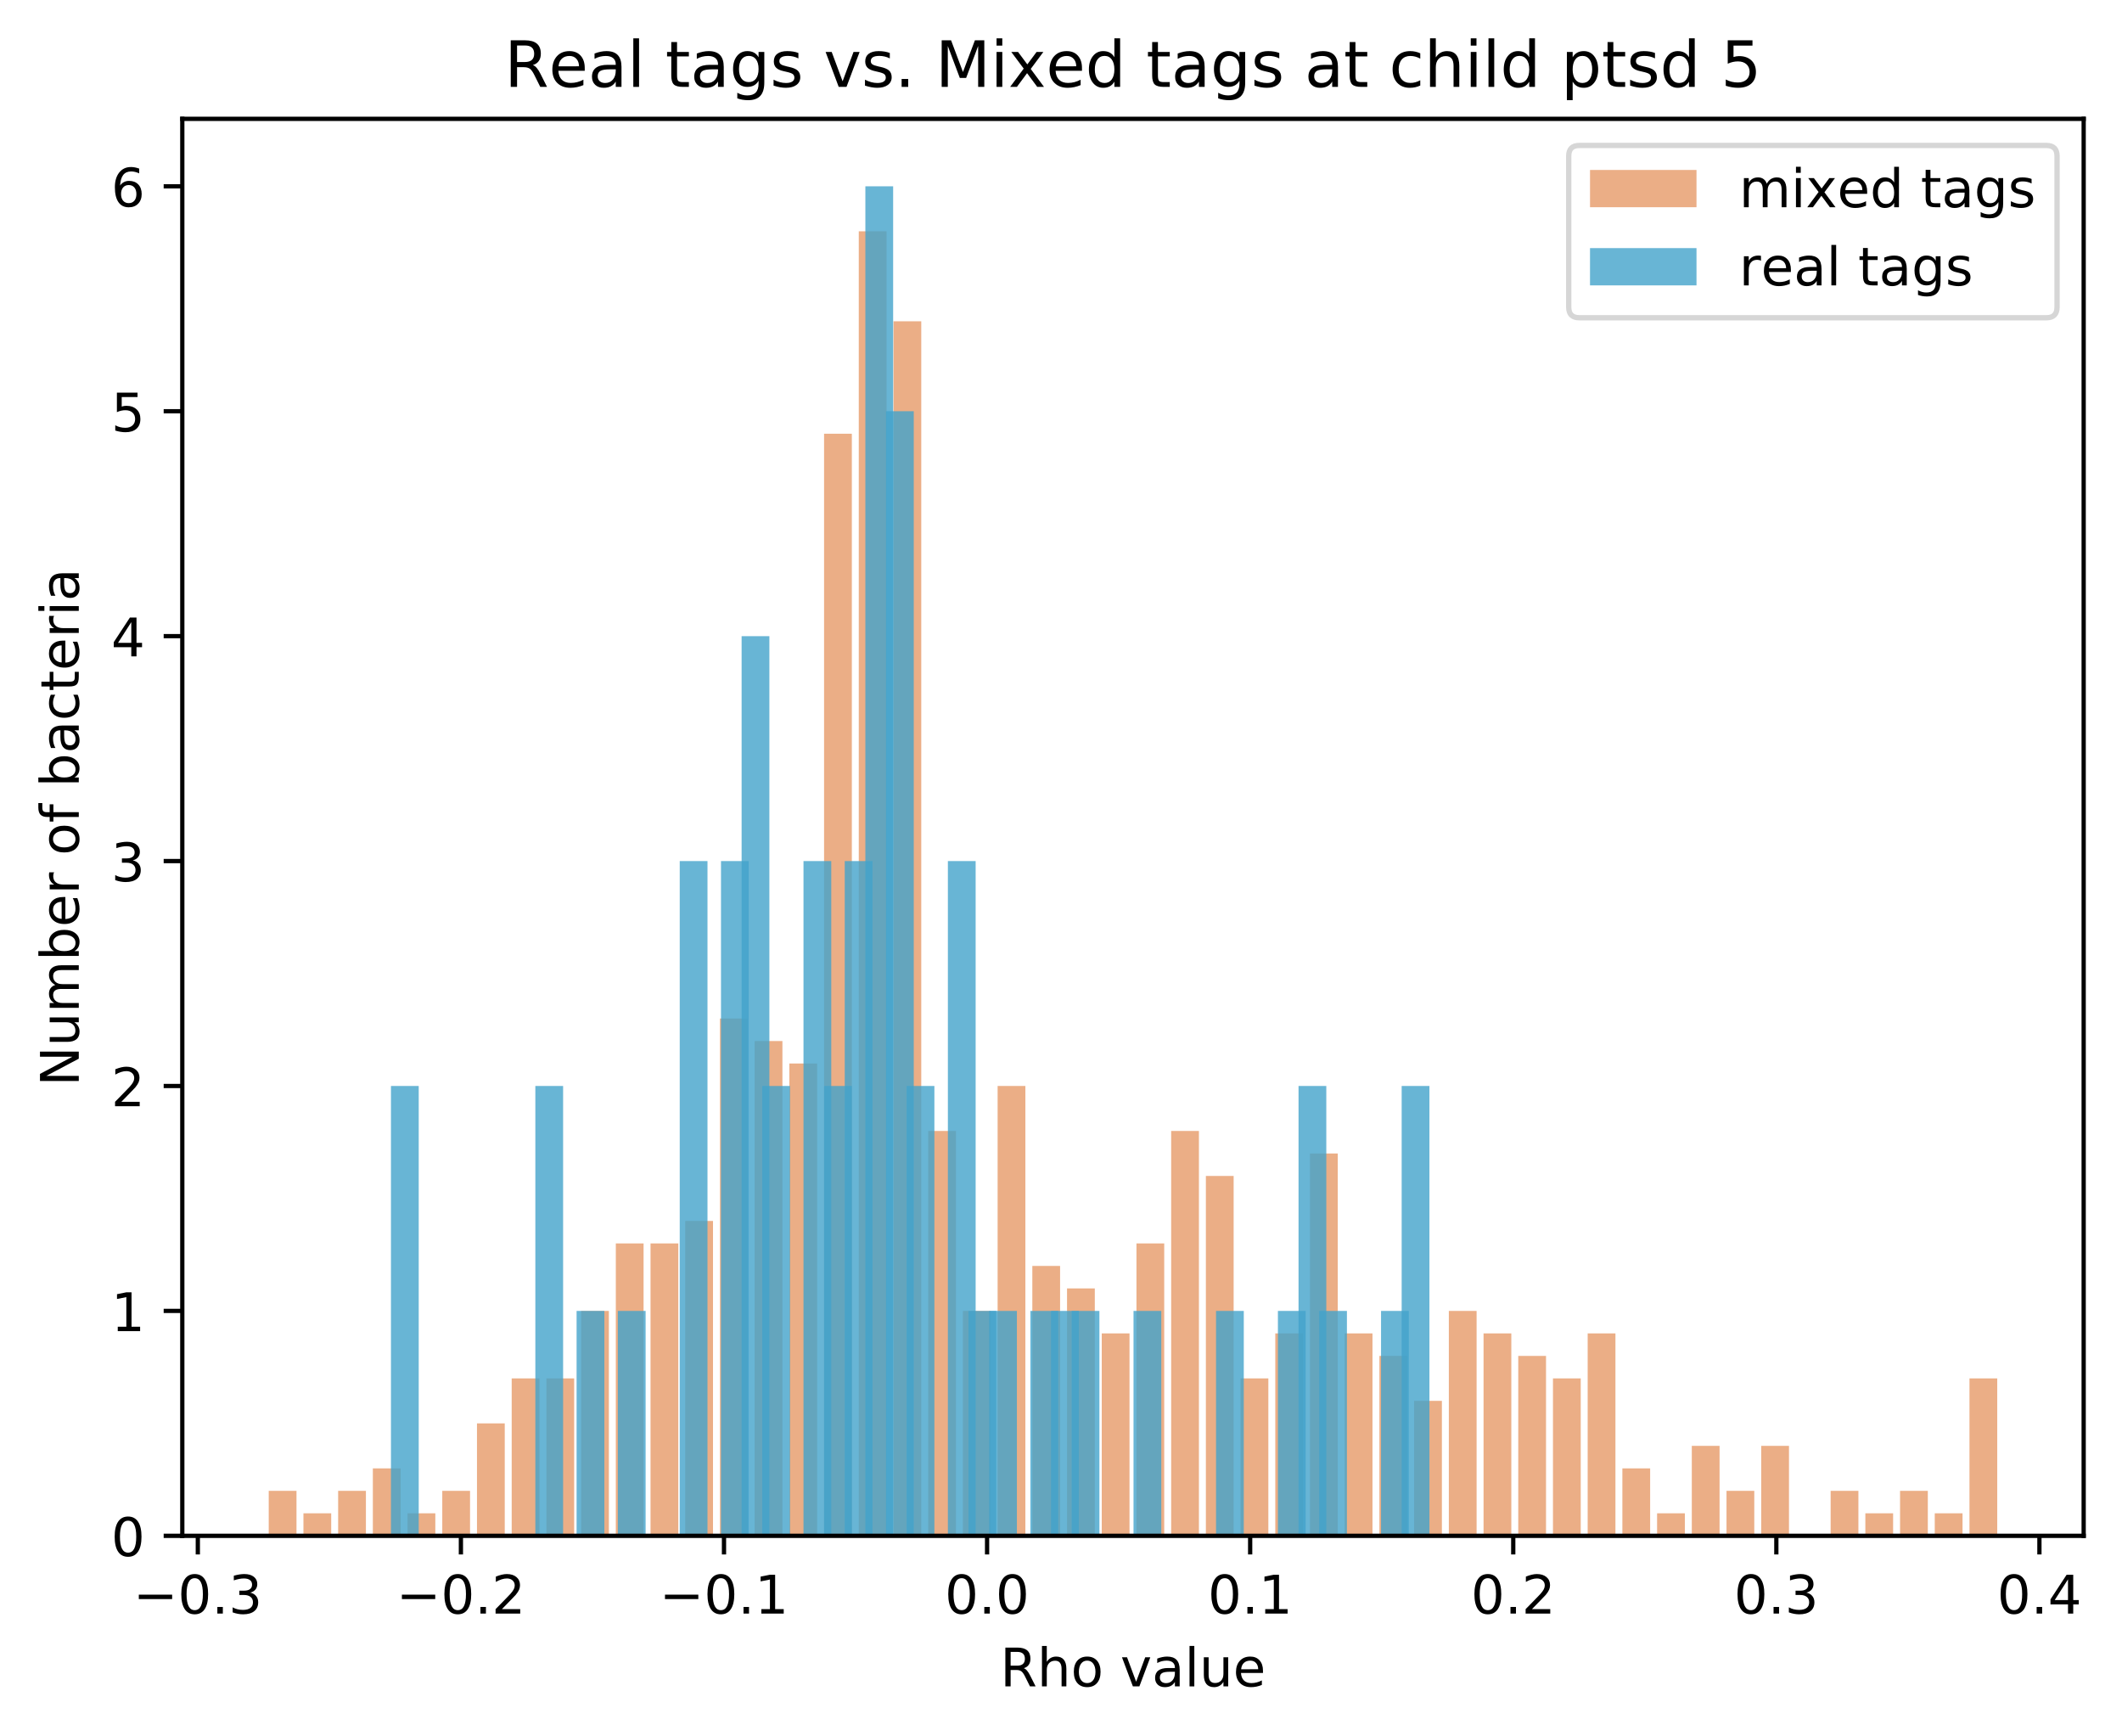 <?xml version="1.0" encoding="utf-8" standalone="no"?>
<!DOCTYPE svg PUBLIC "-//W3C//DTD SVG 1.1//EN"
  "http://www.w3.org/Graphics/SVG/1.1/DTD/svg11.dtd">
<!-- Created with matplotlib (https://matplotlib.org/) -->
<svg height="325.986pt" version="1.1" viewBox="0 0 398.561 325.986" width="398.561pt" xmlns="http://www.w3.org/2000/svg" xmlns:xlink="http://www.w3.org/1999/xlink">
 <defs>
  <style type="text/css">
*{stroke-linecap:butt;stroke-linejoin:round;}
  </style>
 </defs>
 <g id="figure_1">
  <g id="patch_1">
   <path d="M 0 325.986 
L 398.561 325.986 
L 398.561 0 
L 0 0 
z
" style="fill:#ffffff;"/>
  </g>
  <g id="axes_1">
   <g id="patch_2">
    <path d="M 34.241 288.43 
L 391.361 288.43 
L 391.361 22.318 
L 34.241 22.318 
z
" style="fill:#ffffff;"/>
   </g>
   <g id="patch_3">
    <path clip-path="url(#p493de223af)" d="M 50.473 288.43 
L 55.689 288.43 
L 55.689 279.982 
L 50.473 279.982 
z
" style="fill:#d95f0e;opacity:0.5;"/>
   </g>
   <g id="patch_4">
    <path clip-path="url(#p493de223af)" d="M 56.993 288.43 
L 62.208 288.43 
L 62.208 284.206 
L 56.993 284.206 
z
" style="fill:#d95f0e;opacity:0.5;"/>
   </g>
   <g id="patch_5">
    <path clip-path="url(#p493de223af)" d="M 63.512 288.43 
L 68.727 288.43 
L 68.727 279.982 
L 63.512 279.982 
z
" style="fill:#d95f0e;opacity:0.5;"/>
   </g>
   <g id="patch_6">
    <path clip-path="url(#p493de223af)" d="M 70.031 288.43 
L 75.246 288.43 
L 75.246 275.758 
L 70.031 275.758 
z
" style="fill:#d95f0e;opacity:0.5;"/>
   </g>
   <g id="patch_7">
    <path clip-path="url(#p493de223af)" d="M 76.55 288.43 
L 81.765 288.43 
L 81.765 284.206 
L 76.55 284.206 
z
" style="fill:#d95f0e;opacity:0.5;"/>
   </g>
   <g id="patch_8">
    <path clip-path="url(#p493de223af)" d="M 83.069 288.43 
L 88.285 288.43 
L 88.285 279.982 
L 83.069 279.982 
z
" style="fill:#d95f0e;opacity:0.5;"/>
   </g>
   <g id="patch_9">
    <path clip-path="url(#p493de223af)" d="M 89.588 288.43 
L 94.804 288.43 
L 94.804 267.31 
L 89.588 267.31 
z
" style="fill:#d95f0e;opacity:0.5;"/>
   </g>
   <g id="patch_10">
    <path clip-path="url(#p493de223af)" d="M 96.108 288.43 
L 101.323 288.43 
L 101.323 258.862 
L 96.108 258.862 
z
" style="fill:#d95f0e;opacity:0.5;"/>
   </g>
   <g id="patch_11">
    <path clip-path="url(#p493de223af)" d="M 102.627 288.43 
L 107.842 288.43 
L 107.842 258.862 
L 102.627 258.862 
z
" style="fill:#d95f0e;opacity:0.5;"/>
   </g>
   <g id="patch_12">
    <path clip-path="url(#p493de223af)" d="M 109.146 288.43 
L 114.361 288.43 
L 114.361 246.19 
L 109.146 246.19 
z
" style="fill:#d95f0e;opacity:0.5;"/>
   </g>
   <g id="patch_13">
    <path clip-path="url(#p493de223af)" d="M 115.665 288.43 
L 120.88 288.43 
L 120.88 233.518 
L 115.665 233.518 
z
" style="fill:#d95f0e;opacity:0.5;"/>
   </g>
   <g id="patch_14">
    <path clip-path="url(#p493de223af)" d="M 122.184 288.43 
L 127.4 288.43 
L 127.4 233.518 
L 122.184 233.518 
z
" style="fill:#d95f0e;opacity:0.5;"/>
   </g>
   <g id="patch_15">
    <path clip-path="url(#p493de223af)" d="M 128.703 288.43 
L 133.919 288.43 
L 133.919 229.294 
L 128.703 229.294 
z
" style="fill:#d95f0e;opacity:0.5;"/>
   </g>
   <g id="patch_16">
    <path clip-path="url(#p493de223af)" d="M 135.223 288.43 
L 140.438 288.43 
L 140.438 191.278 
L 135.223 191.278 
z
" style="fill:#d95f0e;opacity:0.5;"/>
   </g>
   <g id="patch_17">
    <path clip-path="url(#p493de223af)" d="M 141.742 288.43 
L 146.957 288.43 
L 146.957 195.502 
L 141.742 195.502 
z
" style="fill:#d95f0e;opacity:0.5;"/>
   </g>
   <g id="patch_18">
    <path clip-path="url(#p493de223af)" d="M 148.261 288.43 
L 153.476 288.43 
L 153.476 199.726 
L 148.261 199.726 
z
" style="fill:#d95f0e;opacity:0.5;"/>
   </g>
   <g id="patch_19">
    <path clip-path="url(#p493de223af)" d="M 154.78 288.43 
L 159.995 288.43 
L 159.995 81.454 
L 154.78 81.454 
z
" style="fill:#d95f0e;opacity:0.5;"/>
   </g>
   <g id="patch_20">
    <path clip-path="url(#p493de223af)" d="M 161.299 288.43 
L 166.515 288.43 
L 166.515 43.438 
L 161.299 43.438 
z
" style="fill:#d95f0e;opacity:0.5;"/>
   </g>
   <g id="patch_21">
    <path clip-path="url(#p493de223af)" d="M 167.818 288.43 
L 173.034 288.43 
L 173.034 60.334 
L 167.818 60.334 
z
" style="fill:#d95f0e;opacity:0.5;"/>
   </g>
   <g id="patch_22">
    <path clip-path="url(#p493de223af)" d="M 174.338 288.43 
L 179.553 288.43 
L 179.553 212.398 
L 174.338 212.398 
z
" style="fill:#d95f0e;opacity:0.5;"/>
   </g>
   <g id="patch_23">
    <path clip-path="url(#p493de223af)" d="M 180.857 288.43 
L 186.072 288.43 
L 186.072 246.19 
L 180.857 246.19 
z
" style="fill:#d95f0e;opacity:0.5;"/>
   </g>
   <g id="patch_24">
    <path clip-path="url(#p493de223af)" d="M 187.376 288.43 
L 192.591 288.43 
L 192.591 203.95 
L 187.376 203.95 
z
" style="fill:#d95f0e;opacity:0.5;"/>
   </g>
   <g id="patch_25">
    <path clip-path="url(#p493de223af)" d="M 193.895 288.43 
L 199.11 288.43 
L 199.11 237.742 
L 193.895 237.742 
z
" style="fill:#d95f0e;opacity:0.5;"/>
   </g>
   <g id="patch_26">
    <path clip-path="url(#p493de223af)" d="M 200.414 288.43 
L 205.63 288.43 
L 205.63 241.966 
L 200.414 241.966 
z
" style="fill:#d95f0e;opacity:0.5;"/>
   </g>
   <g id="patch_27">
    <path clip-path="url(#p493de223af)" d="M 206.933 288.43 
L 212.149 288.43 
L 212.149 250.414 
L 206.933 250.414 
z
" style="fill:#d95f0e;opacity:0.5;"/>
   </g>
   <g id="patch_28">
    <path clip-path="url(#p493de223af)" d="M 213.453 288.43 
L 218.668 288.43 
L 218.668 233.518 
L 213.453 233.518 
z
" style="fill:#d95f0e;opacity:0.5;"/>
   </g>
   <g id="patch_29">
    <path clip-path="url(#p493de223af)" d="M 219.972 288.43 
L 225.187 288.43 
L 225.187 212.398 
L 219.972 212.398 
z
" style="fill:#d95f0e;opacity:0.5;"/>
   </g>
   <g id="patch_30">
    <path clip-path="url(#p493de223af)" d="M 226.491 288.43 
L 231.706 288.43 
L 231.706 220.846 
L 226.491 220.846 
z
" style="fill:#d95f0e;opacity:0.5;"/>
   </g>
   <g id="patch_31">
    <path clip-path="url(#p493de223af)" d="M 233.01 288.43 
L 238.225 288.43 
L 238.225 258.862 
L 233.01 258.862 
z
" style="fill:#d95f0e;opacity:0.5;"/>
   </g>
   <g id="patch_32">
    <path clip-path="url(#p493de223af)" d="M 239.529 288.43 
L 244.745 288.43 
L 244.745 250.414 
L 239.529 250.414 
z
" style="fill:#d95f0e;opacity:0.5;"/>
   </g>
   <g id="patch_33">
    <path clip-path="url(#p493de223af)" d="M 246.048 288.43 
L 251.264 288.43 
L 251.264 216.622 
L 246.048 216.622 
z
" style="fill:#d95f0e;opacity:0.5;"/>
   </g>
   <g id="patch_34">
    <path clip-path="url(#p493de223af)" d="M 252.568 288.43 
L 257.783 288.43 
L 257.783 250.414 
L 252.568 250.414 
z
" style="fill:#d95f0e;opacity:0.5;"/>
   </g>
   <g id="patch_35">
    <path clip-path="url(#p493de223af)" d="M 259.087 288.43 
L 264.302 288.43 
L 264.302 254.638 
L 259.087 254.638 
z
" style="fill:#d95f0e;opacity:0.5;"/>
   </g>
   <g id="patch_36">
    <path clip-path="url(#p493de223af)" d="M 265.606 288.43 
L 270.821 288.43 
L 270.821 263.086 
L 265.606 263.086 
z
" style="fill:#d95f0e;opacity:0.5;"/>
   </g>
   <g id="patch_37">
    <path clip-path="url(#p493de223af)" d="M 272.125 288.43 
L 277.34 288.43 
L 277.34 246.19 
L 272.125 246.19 
z
" style="fill:#d95f0e;opacity:0.5;"/>
   </g>
   <g id="patch_38">
    <path clip-path="url(#p493de223af)" d="M 278.644 288.43 
L 283.86 288.43 
L 283.86 250.414 
L 278.644 250.414 
z
" style="fill:#d95f0e;opacity:0.5;"/>
   </g>
   <g id="patch_39">
    <path clip-path="url(#p493de223af)" d="M 285.163 288.43 
L 290.379 288.43 
L 290.379 254.638 
L 285.163 254.638 
z
" style="fill:#d95f0e;opacity:0.5;"/>
   </g>
   <g id="patch_40">
    <path clip-path="url(#p493de223af)" d="M 291.683 288.43 
L 296.898 288.43 
L 296.898 258.862 
L 291.683 258.862 
z
" style="fill:#d95f0e;opacity:0.5;"/>
   </g>
   <g id="patch_41">
    <path clip-path="url(#p493de223af)" d="M 298.202 288.43 
L 303.417 288.43 
L 303.417 250.414 
L 298.202 250.414 
z
" style="fill:#d95f0e;opacity:0.5;"/>
   </g>
   <g id="patch_42">
    <path clip-path="url(#p493de223af)" d="M 304.721 288.43 
L 309.936 288.43 
L 309.936 275.758 
L 304.721 275.758 
z
" style="fill:#d95f0e;opacity:0.5;"/>
   </g>
   <g id="patch_43">
    <path clip-path="url(#p493de223af)" d="M 311.24 288.43 
L 316.455 288.43 
L 316.455 284.206 
L 311.24 284.206 
z
" style="fill:#d95f0e;opacity:0.5;"/>
   </g>
   <g id="patch_44">
    <path clip-path="url(#p493de223af)" d="M 317.759 288.43 
L 322.975 288.43 
L 322.975 271.534 
L 317.759 271.534 
z
" style="fill:#d95f0e;opacity:0.5;"/>
   </g>
   <g id="patch_45">
    <path clip-path="url(#p493de223af)" d="M 324.278 288.43 
L 329.494 288.43 
L 329.494 279.982 
L 324.278 279.982 
z
" style="fill:#d95f0e;opacity:0.5;"/>
   </g>
   <g id="patch_46">
    <path clip-path="url(#p493de223af)" d="M 330.798 288.43 
L 336.013 288.43 
L 336.013 271.534 
L 330.798 271.534 
z
" style="fill:#d95f0e;opacity:0.5;"/>
   </g>
   <g id="patch_47">
    <path clip-path="url(#p493de223af)" d="M 337.317 288.43 
L 342.532 288.43 
L 342.532 288.43 
L 337.317 288.43 
z
" style="fill:#d95f0e;opacity:0.5;"/>
   </g>
   <g id="patch_48">
    <path clip-path="url(#p493de223af)" d="M 343.836 288.43 
L 349.051 288.43 
L 349.051 279.982 
L 343.836 279.982 
z
" style="fill:#d95f0e;opacity:0.5;"/>
   </g>
   <g id="patch_49">
    <path clip-path="url(#p493de223af)" d="M 350.355 288.43 
L 355.57 288.43 
L 355.57 284.206 
L 350.355 284.206 
z
" style="fill:#d95f0e;opacity:0.5;"/>
   </g>
   <g id="patch_50">
    <path clip-path="url(#p493de223af)" d="M 356.874 288.43 
L 362.09 288.43 
L 362.09 279.982 
L 356.874 279.982 
z
" style="fill:#d95f0e;opacity:0.5;"/>
   </g>
   <g id="patch_51">
    <path clip-path="url(#p493de223af)" d="M 363.393 288.43 
L 368.609 288.43 
L 368.609 284.206 
L 363.393 284.206 
z
" style="fill:#d95f0e;opacity:0.5;"/>
   </g>
   <g id="patch_52">
    <path clip-path="url(#p493de223af)" d="M 369.913 288.43 
L 375.128 288.43 
L 375.128 258.862 
L 369.913 258.862 
z
" style="fill:#d95f0e;opacity:0.5;"/>
   </g>
   <g id="patch_53">
    <path clip-path="url(#p493de223af)" d="M 73.431 288.43 
L 78.646 288.43 
L 78.646 203.95 
L 73.431 203.95 
z
" style="fill:#43a2ca;opacity:0.8;"/>
   </g>
   <g id="patch_54">
    <path clip-path="url(#p493de223af)" d="M 77.305 288.43 
L 82.52 288.43 
L 82.52 288.43 
L 77.305 288.43 
z
" style="fill:#43a2ca;opacity:0.8;"/>
   </g>
   <g id="patch_55">
    <path clip-path="url(#p493de223af)" d="M 81.179 288.43 
L 86.394 288.43 
L 86.394 288.43 
L 81.179 288.43 
z
" style="fill:#43a2ca;opacity:0.8;"/>
   </g>
   <g id="patch_56">
    <path clip-path="url(#p493de223af)" d="M 85.053 288.43 
L 90.268 288.43 
L 90.268 288.43 
L 85.053 288.43 
z
" style="fill:#43a2ca;opacity:0.8;"/>
   </g>
   <g id="patch_57">
    <path clip-path="url(#p493de223af)" d="M 88.927 288.43 
L 94.143 288.43 
L 94.143 288.43 
L 88.927 288.43 
z
" style="fill:#43a2ca;opacity:0.8;"/>
   </g>
   <g id="patch_58">
    <path clip-path="url(#p493de223af)" d="M 92.801 288.43 
L 98.017 288.43 
L 98.017 288.43 
L 92.801 288.43 
z
" style="fill:#43a2ca;opacity:0.8;"/>
   </g>
   <g id="patch_59">
    <path clip-path="url(#p493de223af)" d="M 96.676 288.43 
L 101.891 288.43 
L 101.891 288.43 
L 96.676 288.43 
z
" style="fill:#43a2ca;opacity:0.8;"/>
   </g>
   <g id="patch_60">
    <path clip-path="url(#p493de223af)" d="M 100.55 288.43 
L 105.765 288.43 
L 105.765 203.95 
L 100.55 203.95 
z
" style="fill:#43a2ca;opacity:0.8;"/>
   </g>
   <g id="patch_61">
    <path clip-path="url(#p493de223af)" d="M 104.424 288.43 
L 109.639 288.43 
L 109.639 288.43 
L 104.424 288.43 
z
" style="fill:#43a2ca;opacity:0.8;"/>
   </g>
   <g id="patch_62">
    <path clip-path="url(#p493de223af)" d="M 108.298 288.43 
L 113.514 288.43 
L 113.514 246.19 
L 108.298 246.19 
z
" style="fill:#43a2ca;opacity:0.8;"/>
   </g>
   <g id="patch_63">
    <path clip-path="url(#p493de223af)" d="M 112.172 288.43 
L 117.388 288.43 
L 117.388 288.43 
L 112.172 288.43 
z
" style="fill:#43a2ca;opacity:0.8;"/>
   </g>
   <g id="patch_64">
    <path clip-path="url(#p493de223af)" d="M 116.047 288.43 
L 121.262 288.43 
L 121.262 246.19 
L 116.047 246.19 
z
" style="fill:#43a2ca;opacity:0.8;"/>
   </g>
   <g id="patch_65">
    <path clip-path="url(#p493de223af)" d="M 119.921 288.43 
L 125.136 288.43 
L 125.136 288.43 
L 119.921 288.43 
z
" style="fill:#43a2ca;opacity:0.8;"/>
   </g>
   <g id="patch_66">
    <path clip-path="url(#p493de223af)" d="M 123.795 288.43 
L 129.01 288.43 
L 129.01 288.43 
L 123.795 288.43 
z
" style="fill:#43a2ca;opacity:0.8;"/>
   </g>
   <g id="patch_67">
    <path clip-path="url(#p493de223af)" d="M 127.669 288.43 
L 132.884 288.43 
L 132.884 161.71 
L 127.669 161.71 
z
" style="fill:#43a2ca;opacity:0.8;"/>
   </g>
   <g id="patch_68">
    <path clip-path="url(#p493de223af)" d="M 131.543 288.43 
L 136.759 288.43 
L 136.759 288.43 
L 131.543 288.43 
z
" style="fill:#43a2ca;opacity:0.8;"/>
   </g>
   <g id="patch_69">
    <path clip-path="url(#p493de223af)" d="M 135.418 288.43 
L 140.633 288.43 
L 140.633 161.71 
L 135.418 161.71 
z
" style="fill:#43a2ca;opacity:0.8;"/>
   </g>
   <g id="patch_70">
    <path clip-path="url(#p493de223af)" d="M 139.292 288.43 
L 144.507 288.43 
L 144.507 119.47 
L 139.292 119.47 
z
" style="fill:#43a2ca;opacity:0.8;"/>
   </g>
   <g id="patch_71">
    <path clip-path="url(#p493de223af)" d="M 143.166 288.43 
L 148.381 288.43 
L 148.381 203.95 
L 143.166 203.95 
z
" style="fill:#43a2ca;opacity:0.8;"/>
   </g>
   <g id="patch_72">
    <path clip-path="url(#p493de223af)" d="M 147.04 288.43 
L 152.255 288.43 
L 152.255 288.43 
L 147.04 288.43 
z
" style="fill:#43a2ca;opacity:0.8;"/>
   </g>
   <g id="patch_73">
    <path clip-path="url(#p493de223af)" d="M 150.914 288.43 
L 156.13 288.43 
L 156.13 161.71 
L 150.914 161.71 
z
" style="fill:#43a2ca;opacity:0.8;"/>
   </g>
   <g id="patch_74">
    <path clip-path="url(#p493de223af)" d="M 154.788 288.43 
L 160.004 288.43 
L 160.004 203.95 
L 154.788 203.95 
z
" style="fill:#43a2ca;opacity:0.8;"/>
   </g>
   <g id="patch_75">
    <path clip-path="url(#p493de223af)" d="M 158.663 288.43 
L 163.878 288.43 
L 163.878 161.71 
L 158.663 161.71 
z
" style="fill:#43a2ca;opacity:0.8;"/>
   </g>
   <g id="patch_76">
    <path clip-path="url(#p493de223af)" d="M 162.537 288.43 
L 167.752 288.43 
L 167.752 34.99 
L 162.537 34.99 
z
" style="fill:#43a2ca;opacity:0.8;"/>
   </g>
   <g id="patch_77">
    <path clip-path="url(#p493de223af)" d="M 166.411 288.43 
L 171.626 288.43 
L 171.626 77.23 
L 166.411 77.23 
z
" style="fill:#43a2ca;opacity:0.8;"/>
   </g>
   <g id="patch_78">
    <path clip-path="url(#p493de223af)" d="M 170.285 288.43 
L 175.501 288.43 
L 175.501 203.95 
L 170.285 203.95 
z
" style="fill:#43a2ca;opacity:0.8;"/>
   </g>
   <g id="patch_79">
    <path clip-path="url(#p493de223af)" d="M 174.159 288.43 
L 179.375 288.43 
L 179.375 288.43 
L 174.159 288.43 
z
" style="fill:#43a2ca;opacity:0.8;"/>
   </g>
   <g id="patch_80">
    <path clip-path="url(#p493de223af)" d="M 178.034 288.43 
L 183.249 288.43 
L 183.249 161.71 
L 178.034 161.71 
z
" style="fill:#43a2ca;opacity:0.8;"/>
   </g>
   <g id="patch_81">
    <path clip-path="url(#p493de223af)" d="M 181.908 288.43 
L 187.123 288.43 
L 187.123 246.19 
L 181.908 246.19 
z
" style="fill:#43a2ca;opacity:0.8;"/>
   </g>
   <g id="patch_82">
    <path clip-path="url(#p493de223af)" d="M 185.782 288.43 
L 190.997 288.43 
L 190.997 246.19 
L 185.782 246.19 
z
" style="fill:#43a2ca;opacity:0.8;"/>
   </g>
   <g id="patch_83">
    <path clip-path="url(#p493de223af)" d="M 189.656 288.43 
L 194.872 288.43 
L 194.872 288.43 
L 189.656 288.43 
z
" style="fill:#43a2ca;opacity:0.8;"/>
   </g>
   <g id="patch_84">
    <path clip-path="url(#p493de223af)" d="M 193.53 288.43 
L 198.746 288.43 
L 198.746 246.19 
L 193.53 246.19 
z
" style="fill:#43a2ca;opacity:0.8;"/>
   </g>
   <g id="patch_85">
    <path clip-path="url(#p493de223af)" d="M 197.405 288.43 
L 202.62 288.43 
L 202.62 246.19 
L 197.405 246.19 
z
" style="fill:#43a2ca;opacity:0.8;"/>
   </g>
   <g id="patch_86">
    <path clip-path="url(#p493de223af)" d="M 201.279 288.43 
L 206.494 288.43 
L 206.494 246.19 
L 201.279 246.19 
z
" style="fill:#43a2ca;opacity:0.8;"/>
   </g>
   <g id="patch_87">
    <path clip-path="url(#p493de223af)" d="M 205.153 288.43 
L 210.368 288.43 
L 210.368 288.43 
L 205.153 288.43 
z
" style="fill:#43a2ca;opacity:0.8;"/>
   </g>
   <g id="patch_88">
    <path clip-path="url(#p493de223af)" d="M 209.027 288.43 
L 214.242 288.43 
L 214.242 288.43 
L 209.027 288.43 
z
" style="fill:#43a2ca;opacity:0.8;"/>
   </g>
   <g id="patch_89">
    <path clip-path="url(#p493de223af)" d="M 212.901 288.43 
L 218.117 288.43 
L 218.117 246.19 
L 212.901 246.19 
z
" style="fill:#43a2ca;opacity:0.8;"/>
   </g>
   <g id="patch_90">
    <path clip-path="url(#p493de223af)" d="M 216.775 288.43 
L 221.991 288.43 
L 221.991 288.43 
L 216.775 288.43 
z
" style="fill:#43a2ca;opacity:0.8;"/>
   </g>
   <g id="patch_91">
    <path clip-path="url(#p493de223af)" d="M 220.65 288.43 
L 225.865 288.43 
L 225.865 288.43 
L 220.65 288.43 
z
" style="fill:#43a2ca;opacity:0.8;"/>
   </g>
   <g id="patch_92">
    <path clip-path="url(#p493de223af)" d="M 224.524 288.43 
L 229.739 288.43 
L 229.739 288.43 
L 224.524 288.43 
z
" style="fill:#43a2ca;opacity:0.8;"/>
   </g>
   <g id="patch_93">
    <path clip-path="url(#p493de223af)" d="M 228.398 288.43 
L 233.613 288.43 
L 233.613 246.19 
L 228.398 246.19 
z
" style="fill:#43a2ca;opacity:0.8;"/>
   </g>
   <g id="patch_94">
    <path clip-path="url(#p493de223af)" d="M 232.272 288.43 
L 237.488 288.43 
L 237.488 288.43 
L 232.272 288.43 
z
" style="fill:#43a2ca;opacity:0.8;"/>
   </g>
   <g id="patch_95">
    <path clip-path="url(#p493de223af)" d="M 236.146 288.43 
L 241.362 288.43 
L 241.362 288.43 
L 236.146 288.43 
z
" style="fill:#43a2ca;opacity:0.8;"/>
   </g>
   <g id="patch_96">
    <path clip-path="url(#p493de223af)" d="M 240.021 288.43 
L 245.236 288.43 
L 245.236 246.19 
L 240.021 246.19 
z
" style="fill:#43a2ca;opacity:0.8;"/>
   </g>
   <g id="patch_97">
    <path clip-path="url(#p493de223af)" d="M 243.895 288.43 
L 249.11 288.43 
L 249.11 203.95 
L 243.895 203.95 
z
" style="fill:#43a2ca;opacity:0.8;"/>
   </g>
   <g id="patch_98">
    <path clip-path="url(#p493de223af)" d="M 247.769 288.43 
L 252.984 288.43 
L 252.984 246.19 
L 247.769 246.19 
z
" style="fill:#43a2ca;opacity:0.8;"/>
   </g>
   <g id="patch_99">
    <path clip-path="url(#p493de223af)" d="M 251.643 288.43 
L 256.859 288.43 
L 256.859 288.43 
L 251.643 288.43 
z
" style="fill:#43a2ca;opacity:0.8;"/>
   </g>
   <g id="patch_100">
    <path clip-path="url(#p493de223af)" d="M 255.517 288.43 
L 260.733 288.43 
L 260.733 288.43 
L 255.517 288.43 
z
" style="fill:#43a2ca;opacity:0.8;"/>
   </g>
   <g id="patch_101">
    <path clip-path="url(#p493de223af)" d="M 259.392 288.43 
L 264.607 288.43 
L 264.607 246.19 
L 259.392 246.19 
z
" style="fill:#43a2ca;opacity:0.8;"/>
   </g>
   <g id="patch_102">
    <path clip-path="url(#p493de223af)" d="M 263.266 288.43 
L 268.481 288.43 
L 268.481 203.95 
L 263.266 203.95 
z
" style="fill:#43a2ca;opacity:0.8;"/>
   </g>
   <g id="matplotlib.axis_1">
    <g id="xtick_1">
     <g id="line2d_1">
      <defs>
       <path d="M 0 0 
L 0 3.5 
" id="med36abf8cd" style="stroke:#000000;stroke-width:0.8;"/>
      </defs>
      <g>
       <use style="stroke:#000000;stroke-width:0.8;" x="37.156" xlink:href="#med36abf8cd" y="288.43"/>
      </g>
     </g>
     <g id="text_1">
      <!-- −0.3 -->
      <defs>
       <path d="M 10.594 35.5 
L 73.188 35.5 
L 73.188 27.203 
L 10.594 27.203 
z
" id="DejaVuSans-8722"/>
       <path d="M 31.781 66.406 
Q 24.172 66.406 20.328 58.906 
Q 16.5 51.422 16.5 36.375 
Q 16.5 21.391 20.328 13.891 
Q 24.172 6.391 31.781 6.391 
Q 39.453 6.391 43.281 13.891 
Q 47.125 21.391 47.125 36.375 
Q 47.125 51.422 43.281 58.906 
Q 39.453 66.406 31.781 66.406 
z
M 31.781 74.219 
Q 44.047 74.219 50.516 64.516 
Q 56.984 54.828 56.984 36.375 
Q 56.984 17.969 50.516 8.266 
Q 44.047 -1.422 31.781 -1.422 
Q 19.531 -1.422 13.062 8.266 
Q 6.594 17.969 6.594 36.375 
Q 6.594 54.828 13.062 64.516 
Q 19.531 74.219 31.781 74.219 
z
" id="DejaVuSans-48"/>
       <path d="M 10.688 12.406 
L 21 12.406 
L 21 0 
L 10.688 0 
z
" id="DejaVuSans-46"/>
       <path d="M 40.578 39.312 
Q 47.656 37.797 51.625 33 
Q 55.609 28.219 55.609 21.188 
Q 55.609 10.406 48.188 4.484 
Q 40.766 -1.422 27.094 -1.422 
Q 22.516 -1.422 17.656 -0.516 
Q 12.797 0.391 7.625 2.203 
L 7.625 11.719 
Q 11.719 9.328 16.594 8.109 
Q 21.484 6.891 26.812 6.891 
Q 36.078 6.891 40.938 10.547 
Q 45.797 14.203 45.797 21.188 
Q 45.797 27.641 41.281 31.266 
Q 36.766 34.906 28.719 34.906 
L 20.219 34.906 
L 20.219 43.016 
L 29.109 43.016 
Q 36.375 43.016 40.234 45.922 
Q 44.094 48.828 44.094 54.297 
Q 44.094 59.906 40.109 62.906 
Q 36.141 65.922 28.719 65.922 
Q 24.656 65.922 20.016 65.031 
Q 15.375 64.156 9.812 62.312 
L 9.812 71.094 
Q 15.438 72.656 20.344 73.438 
Q 25.25 74.219 29.594 74.219 
Q 40.828 74.219 47.359 69.109 
Q 53.906 64.016 53.906 55.328 
Q 53.906 49.266 50.438 45.094 
Q 46.969 40.922 40.578 39.312 
z
" id="DejaVuSans-51"/>
      </defs>
      <g transform="translate(25.014 303.029)scale(0.1 -0.1)">
       <use xlink:href="#DejaVuSans-8722"/>
       <use x="83.789" xlink:href="#DejaVuSans-48"/>
       <use x="147.412" xlink:href="#DejaVuSans-46"/>
       <use x="179.199" xlink:href="#DejaVuSans-51"/>
      </g>
     </g>
    </g>
    <g id="xtick_2">
     <g id="line2d_2">
      <g>
       <use style="stroke:#000000;stroke-width:0.8;" x="86.569" xlink:href="#med36abf8cd" y="288.43"/>
      </g>
     </g>
     <g id="text_2">
      <!-- −0.2 -->
      <defs>
       <path d="M 19.188 8.297 
L 53.609 8.297 
L 53.609 0 
L 7.328 0 
L 7.328 8.297 
Q 12.938 14.109 22.625 23.891 
Q 32.328 33.688 34.812 36.531 
Q 39.547 41.844 41.422 45.531 
Q 43.312 49.219 43.312 52.781 
Q 43.312 58.594 39.234 62.25 
Q 35.156 65.922 28.609 65.922 
Q 23.969 65.922 18.812 64.312 
Q 13.672 62.703 7.812 59.422 
L 7.812 69.391 
Q 13.766 71.781 18.938 73 
Q 24.125 74.219 28.422 74.219 
Q 39.75 74.219 46.484 68.547 
Q 53.219 62.891 53.219 53.422 
Q 53.219 48.922 51.531 44.891 
Q 49.859 40.875 45.406 35.406 
Q 44.188 33.984 37.641 27.219 
Q 31.109 20.453 19.188 8.297 
z
" id="DejaVuSans-50"/>
      </defs>
      <g transform="translate(74.428 303.029)scale(0.1 -0.1)">
       <use xlink:href="#DejaVuSans-8722"/>
       <use x="83.789" xlink:href="#DejaVuSans-48"/>
       <use x="147.412" xlink:href="#DejaVuSans-46"/>
       <use x="179.199" xlink:href="#DejaVuSans-50"/>
      </g>
     </g>
    </g>
    <g id="xtick_3">
     <g id="line2d_3">
      <g>
       <use style="stroke:#000000;stroke-width:0.8;" x="135.983" xlink:href="#med36abf8cd" y="288.43"/>
      </g>
     </g>
     <g id="text_3">
      <!-- −0.1 -->
      <defs>
       <path d="M 12.406 8.297 
L 28.516 8.297 
L 28.516 63.922 
L 10.984 60.406 
L 10.984 69.391 
L 28.422 72.906 
L 38.281 72.906 
L 38.281 8.297 
L 54.391 8.297 
L 54.391 0 
L 12.406 0 
z
" id="DejaVuSans-49"/>
      </defs>
      <g transform="translate(123.841 303.029)scale(0.1 -0.1)">
       <use xlink:href="#DejaVuSans-8722"/>
       <use x="83.789" xlink:href="#DejaVuSans-48"/>
       <use x="147.412" xlink:href="#DejaVuSans-46"/>
       <use x="179.199" xlink:href="#DejaVuSans-49"/>
      </g>
     </g>
    </g>
    <g id="xtick_4">
     <g id="line2d_4">
      <g>
       <use style="stroke:#000000;stroke-width:0.8;" x="185.396" xlink:href="#med36abf8cd" y="288.43"/>
      </g>
     </g>
     <g id="text_4">
      <!-- 0.0 -->
      <g transform="translate(177.445 303.029)scale(0.1 -0.1)">
       <use xlink:href="#DejaVuSans-48"/>
       <use x="63.623" xlink:href="#DejaVuSans-46"/>
       <use x="95.41" xlink:href="#DejaVuSans-48"/>
      </g>
     </g>
    </g>
    <g id="xtick_5">
     <g id="line2d_5">
      <g>
       <use style="stroke:#000000;stroke-width:0.8;" x="234.81" xlink:href="#med36abf8cd" y="288.43"/>
      </g>
     </g>
     <g id="text_5">
      <!-- 0.1 -->
      <g transform="translate(226.858 303.029)scale(0.1 -0.1)">
       <use xlink:href="#DejaVuSans-48"/>
       <use x="63.623" xlink:href="#DejaVuSans-46"/>
       <use x="95.41" xlink:href="#DejaVuSans-49"/>
      </g>
     </g>
    </g>
    <g id="xtick_6">
     <g id="line2d_6">
      <g>
       <use style="stroke:#000000;stroke-width:0.8;" x="284.223" xlink:href="#med36abf8cd" y="288.43"/>
      </g>
     </g>
     <g id="text_6">
      <!-- 0.2 -->
      <g transform="translate(276.272 303.029)scale(0.1 -0.1)">
       <use xlink:href="#DejaVuSans-48"/>
       <use x="63.623" xlink:href="#DejaVuSans-46"/>
       <use x="95.41" xlink:href="#DejaVuSans-50"/>
      </g>
     </g>
    </g>
    <g id="xtick_7">
     <g id="line2d_7">
      <g>
       <use style="stroke:#000000;stroke-width:0.8;" x="333.637" xlink:href="#med36abf8cd" y="288.43"/>
      </g>
     </g>
     <g id="text_7">
      <!-- 0.3 -->
      <g transform="translate(325.685 303.029)scale(0.1 -0.1)">
       <use xlink:href="#DejaVuSans-48"/>
       <use x="63.623" xlink:href="#DejaVuSans-46"/>
       <use x="95.41" xlink:href="#DejaVuSans-51"/>
      </g>
     </g>
    </g>
    <g id="xtick_8">
     <g id="line2d_8">
      <g>
       <use style="stroke:#000000;stroke-width:0.8;" x="383.05" xlink:href="#med36abf8cd" y="288.43"/>
      </g>
     </g>
     <g id="text_8">
      <!-- 0.4 -->
      <defs>
       <path d="M 37.797 64.312 
L 12.891 25.391 
L 37.797 25.391 
z
M 35.203 72.906 
L 47.609 72.906 
L 47.609 25.391 
L 58.016 25.391 
L 58.016 17.188 
L 47.609 17.188 
L 47.609 0 
L 37.797 0 
L 37.797 17.188 
L 4.891 17.188 
L 4.891 26.703 
z
" id="DejaVuSans-52"/>
      </defs>
      <g transform="translate(375.099 303.029)scale(0.1 -0.1)">
       <use xlink:href="#DejaVuSans-48"/>
       <use x="63.623" xlink:href="#DejaVuSans-46"/>
       <use x="95.41" xlink:href="#DejaVuSans-52"/>
      </g>
     </g>
    </g>
    <g id="text_9">
     <!-- Rho value -->
     <defs>
      <path d="M 44.391 34.188 
Q 47.562 33.109 50.562 29.594 
Q 53.562 26.078 56.594 19.922 
L 66.609 0 
L 56 0 
L 46.688 18.703 
Q 43.062 26.031 39.672 28.422 
Q 36.281 30.812 30.422 30.812 
L 19.672 30.812 
L 19.672 0 
L 9.812 0 
L 9.812 72.906 
L 32.078 72.906 
Q 44.578 72.906 50.734 67.672 
Q 56.891 62.453 56.891 51.906 
Q 56.891 45.016 53.688 40.469 
Q 50.484 35.938 44.391 34.188 
z
M 19.672 64.797 
L 19.672 38.922 
L 32.078 38.922 
Q 39.203 38.922 42.844 42.219 
Q 46.484 45.516 46.484 51.906 
Q 46.484 58.297 42.844 61.547 
Q 39.203 64.797 32.078 64.797 
z
" id="DejaVuSans-82"/>
      <path d="M 54.891 33.016 
L 54.891 0 
L 45.906 0 
L 45.906 32.719 
Q 45.906 40.484 42.875 44.328 
Q 39.844 48.188 33.797 48.188 
Q 26.516 48.188 22.312 43.547 
Q 18.109 38.922 18.109 30.906 
L 18.109 0 
L 9.078 0 
L 9.078 75.984 
L 18.109 75.984 
L 18.109 46.188 
Q 21.344 51.125 25.703 53.562 
Q 30.078 56 35.797 56 
Q 45.219 56 50.047 50.172 
Q 54.891 44.344 54.891 33.016 
z
" id="DejaVuSans-104"/>
      <path d="M 30.609 48.391 
Q 23.391 48.391 19.188 42.75 
Q 14.984 37.109 14.984 27.297 
Q 14.984 17.484 19.156 11.844 
Q 23.344 6.203 30.609 6.203 
Q 37.797 6.203 41.984 11.859 
Q 46.188 17.531 46.188 27.297 
Q 46.188 37.016 41.984 42.703 
Q 37.797 48.391 30.609 48.391 
z
M 30.609 56 
Q 42.328 56 49.016 48.375 
Q 55.719 40.766 55.719 27.297 
Q 55.719 13.875 49.016 6.219 
Q 42.328 -1.422 30.609 -1.422 
Q 18.844 -1.422 12.172 6.219 
Q 5.516 13.875 5.516 27.297 
Q 5.516 40.766 12.172 48.375 
Q 18.844 56 30.609 56 
z
" id="DejaVuSans-111"/>
      <path id="DejaVuSans-32"/>
      <path d="M 2.984 54.688 
L 12.5 54.688 
L 29.594 8.797 
L 46.688 54.688 
L 56.203 54.688 
L 35.688 0 
L 23.484 0 
z
" id="DejaVuSans-118"/>
      <path d="M 34.281 27.484 
Q 23.391 27.484 19.188 25 
Q 14.984 22.516 14.984 16.5 
Q 14.984 11.719 18.141 8.906 
Q 21.297 6.109 26.703 6.109 
Q 34.188 6.109 38.703 11.406 
Q 43.219 16.703 43.219 25.484 
L 43.219 27.484 
z
M 52.203 31.203 
L 52.203 0 
L 43.219 0 
L 43.219 8.297 
Q 40.141 3.328 35.547 0.953 
Q 30.953 -1.422 24.312 -1.422 
Q 15.922 -1.422 10.953 3.297 
Q 6 8.016 6 15.922 
Q 6 25.141 12.172 29.828 
Q 18.359 34.516 30.609 34.516 
L 43.219 34.516 
L 43.219 35.406 
Q 43.219 41.609 39.141 45 
Q 35.062 48.391 27.688 48.391 
Q 23 48.391 18.547 47.266 
Q 14.109 46.141 10.016 43.891 
L 10.016 52.203 
Q 14.938 54.109 19.578 55.047 
Q 24.219 56 28.609 56 
Q 40.484 56 46.344 49.844 
Q 52.203 43.703 52.203 31.203 
z
" id="DejaVuSans-97"/>
      <path d="M 9.422 75.984 
L 18.406 75.984 
L 18.406 0 
L 9.422 0 
z
" id="DejaVuSans-108"/>
      <path d="M 8.5 21.578 
L 8.5 54.688 
L 17.484 54.688 
L 17.484 21.922 
Q 17.484 14.156 20.5 10.266 
Q 23.531 6.391 29.594 6.391 
Q 36.859 6.391 41.078 11.031 
Q 45.312 15.672 45.312 23.688 
L 45.312 54.688 
L 54.297 54.688 
L 54.297 0 
L 45.312 0 
L 45.312 8.406 
Q 42.047 3.422 37.719 1 
Q 33.406 -1.422 27.688 -1.422 
Q 18.266 -1.422 13.375 4.438 
Q 8.5 10.297 8.5 21.578 
z
M 31.109 56 
z
" id="DejaVuSans-117"/>
      <path d="M 56.203 29.594 
L 56.203 25.203 
L 14.891 25.203 
Q 15.484 15.922 20.484 11.062 
Q 25.484 6.203 34.422 6.203 
Q 39.594 6.203 44.453 7.469 
Q 49.312 8.734 54.109 11.281 
L 54.109 2.781 
Q 49.266 0.734 44.188 -0.344 
Q 39.109 -1.422 33.891 -1.422 
Q 20.797 -1.422 13.156 6.188 
Q 5.516 13.812 5.516 26.812 
Q 5.516 40.234 12.766 48.109 
Q 20.016 56 32.328 56 
Q 43.359 56 49.781 48.891 
Q 56.203 41.797 56.203 29.594 
z
M 47.219 32.234 
Q 47.125 39.594 43.094 43.984 
Q 39.062 48.391 32.422 48.391 
Q 24.906 48.391 20.391 44.141 
Q 15.875 39.891 15.188 32.172 
z
" id="DejaVuSans-101"/>
     </defs>
     <g transform="translate(187.851 316.707)scale(0.1 -0.1)">
      <use xlink:href="#DejaVuSans-82"/>
      <use x="69.482" xlink:href="#DejaVuSans-104"/>
      <use x="132.861" xlink:href="#DejaVuSans-111"/>
      <use x="194.043" xlink:href="#DejaVuSans-32"/>
      <use x="225.83" xlink:href="#DejaVuSans-118"/>
      <use x="285.01" xlink:href="#DejaVuSans-97"/>
      <use x="346.289" xlink:href="#DejaVuSans-108"/>
      <use x="374.072" xlink:href="#DejaVuSans-117"/>
      <use x="437.451" xlink:href="#DejaVuSans-101"/>
     </g>
    </g>
   </g>
   <g id="matplotlib.axis_2">
    <g id="ytick_1">
     <g id="line2d_9">
      <defs>
       <path d="M 0 0 
L -3.5 0 
" id="mc687112e7b" style="stroke:#000000;stroke-width:0.8;"/>
      </defs>
      <g>
       <use style="stroke:#000000;stroke-width:0.8;" x="34.241" xlink:href="#mc687112e7b" y="288.43"/>
      </g>
     </g>
     <g id="text_10">
      <!-- 0 -->
      <g transform="translate(20.878 292.229)scale(0.1 -0.1)">
       <use xlink:href="#DejaVuSans-48"/>
      </g>
     </g>
    </g>
    <g id="ytick_2">
     <g id="line2d_10">
      <g>
       <use style="stroke:#000000;stroke-width:0.8;" x="34.241" xlink:href="#mc687112e7b" y="246.19"/>
      </g>
     </g>
     <g id="text_11">
      <!-- 1 -->
      <g transform="translate(20.878 249.989)scale(0.1 -0.1)">
       <use xlink:href="#DejaVuSans-49"/>
      </g>
     </g>
    </g>
    <g id="ytick_3">
     <g id="line2d_11">
      <g>
       <use style="stroke:#000000;stroke-width:0.8;" x="34.241" xlink:href="#mc687112e7b" y="203.95"/>
      </g>
     </g>
     <g id="text_12">
      <!-- 2 -->
      <g transform="translate(20.878 207.749)scale(0.1 -0.1)">
       <use xlink:href="#DejaVuSans-50"/>
      </g>
     </g>
    </g>
    <g id="ytick_4">
     <g id="line2d_12">
      <g>
       <use style="stroke:#000000;stroke-width:0.8;" x="34.241" xlink:href="#mc687112e7b" y="161.71"/>
      </g>
     </g>
     <g id="text_13">
      <!-- 3 -->
      <g transform="translate(20.878 165.509)scale(0.1 -0.1)">
       <use xlink:href="#DejaVuSans-51"/>
      </g>
     </g>
    </g>
    <g id="ytick_5">
     <g id="line2d_13">
      <g>
       <use style="stroke:#000000;stroke-width:0.8;" x="34.241" xlink:href="#mc687112e7b" y="119.47"/>
      </g>
     </g>
     <g id="text_14">
      <!-- 4 -->
      <g transform="translate(20.878 123.269)scale(0.1 -0.1)">
       <use xlink:href="#DejaVuSans-52"/>
      </g>
     </g>
    </g>
    <g id="ytick_6">
     <g id="line2d_14">
      <g>
       <use style="stroke:#000000;stroke-width:0.8;" x="34.241" xlink:href="#mc687112e7b" y="77.23"/>
      </g>
     </g>
     <g id="text_15">
      <!-- 5 -->
      <defs>
       <path d="M 10.797 72.906 
L 49.516 72.906 
L 49.516 64.594 
L 19.828 64.594 
L 19.828 46.734 
Q 21.969 47.469 24.109 47.828 
Q 26.266 48.188 28.422 48.188 
Q 40.625 48.188 47.75 41.5 
Q 54.891 34.812 54.891 23.391 
Q 54.891 11.625 47.562 5.094 
Q 40.234 -1.422 26.906 -1.422 
Q 22.312 -1.422 17.547 -0.641 
Q 12.797 0.141 7.719 1.703 
L 7.719 11.625 
Q 12.109 9.234 16.797 8.062 
Q 21.484 6.891 26.703 6.891 
Q 35.156 6.891 40.078 11.328 
Q 45.016 15.766 45.016 23.391 
Q 45.016 31 40.078 35.438 
Q 35.156 39.891 26.703 39.891 
Q 22.75 39.891 18.812 39.016 
Q 14.891 38.141 10.797 36.281 
z
" id="DejaVuSans-53"/>
      </defs>
      <g transform="translate(20.878 81.029)scale(0.1 -0.1)">
       <use xlink:href="#DejaVuSans-53"/>
      </g>
     </g>
    </g>
    <g id="ytick_7">
     <g id="line2d_15">
      <g>
       <use style="stroke:#000000;stroke-width:0.8;" x="34.241" xlink:href="#mc687112e7b" y="34.99"/>
      </g>
     </g>
     <g id="text_16">
      <!-- 6 -->
      <defs>
       <path d="M 33.016 40.375 
Q 26.375 40.375 22.484 35.828 
Q 18.609 31.297 18.609 23.391 
Q 18.609 15.531 22.484 10.953 
Q 26.375 6.391 33.016 6.391 
Q 39.656 6.391 43.531 10.953 
Q 47.406 15.531 47.406 23.391 
Q 47.406 31.297 43.531 35.828 
Q 39.656 40.375 33.016 40.375 
z
M 52.594 71.297 
L 52.594 62.312 
Q 48.875 64.062 45.094 64.984 
Q 41.312 65.922 37.594 65.922 
Q 27.828 65.922 22.672 59.328 
Q 17.531 52.734 16.797 39.406 
Q 19.672 43.656 24.016 45.922 
Q 28.375 48.188 33.594 48.188 
Q 44.578 48.188 50.953 41.516 
Q 57.328 34.859 57.328 23.391 
Q 57.328 12.156 50.688 5.359 
Q 44.047 -1.422 33.016 -1.422 
Q 20.359 -1.422 13.672 8.266 
Q 6.984 17.969 6.984 36.375 
Q 6.984 53.656 15.188 63.938 
Q 23.391 74.219 37.203 74.219 
Q 40.922 74.219 44.703 73.484 
Q 48.484 72.75 52.594 71.297 
z
" id="DejaVuSans-54"/>
      </defs>
      <g transform="translate(20.878 38.789)scale(0.1 -0.1)">
       <use xlink:href="#DejaVuSans-54"/>
      </g>
     </g>
    </g>
    <g id="text_17">
     <!-- Number of bacteria -->
     <defs>
      <path d="M 9.812 72.906 
L 23.094 72.906 
L 55.422 11.922 
L 55.422 72.906 
L 64.984 72.906 
L 64.984 0 
L 51.703 0 
L 19.391 60.984 
L 19.391 0 
L 9.812 0 
z
" id="DejaVuSans-78"/>
      <path d="M 52 44.188 
Q 55.375 50.25 60.062 53.125 
Q 64.75 56 71.094 56 
Q 79.641 56 84.281 50.016 
Q 88.922 44.047 88.922 33.016 
L 88.922 0 
L 79.891 0 
L 79.891 32.719 
Q 79.891 40.578 77.094 44.375 
Q 74.312 48.188 68.609 48.188 
Q 61.625 48.188 57.562 43.547 
Q 53.516 38.922 53.516 30.906 
L 53.516 0 
L 44.484 0 
L 44.484 32.719 
Q 44.484 40.625 41.703 44.406 
Q 38.922 48.188 33.109 48.188 
Q 26.219 48.188 22.156 43.531 
Q 18.109 38.875 18.109 30.906 
L 18.109 0 
L 9.078 0 
L 9.078 54.688 
L 18.109 54.688 
L 18.109 46.188 
Q 21.188 51.219 25.484 53.609 
Q 29.781 56 35.688 56 
Q 41.656 56 45.828 52.969 
Q 50 49.953 52 44.188 
z
" id="DejaVuSans-109"/>
      <path d="M 48.688 27.297 
Q 48.688 37.203 44.609 42.844 
Q 40.531 48.484 33.406 48.484 
Q 26.266 48.484 22.188 42.844 
Q 18.109 37.203 18.109 27.297 
Q 18.109 17.391 22.188 11.75 
Q 26.266 6.109 33.406 6.109 
Q 40.531 6.109 44.609 11.75 
Q 48.688 17.391 48.688 27.297 
z
M 18.109 46.391 
Q 20.953 51.266 25.266 53.625 
Q 29.594 56 35.594 56 
Q 45.562 56 51.781 48.094 
Q 58.016 40.188 58.016 27.297 
Q 58.016 14.406 51.781 6.484 
Q 45.562 -1.422 35.594 -1.422 
Q 29.594 -1.422 25.266 0.953 
Q 20.953 3.328 18.109 8.203 
L 18.109 0 
L 9.078 0 
L 9.078 75.984 
L 18.109 75.984 
z
" id="DejaVuSans-98"/>
      <path d="M 41.109 46.297 
Q 39.594 47.172 37.812 47.578 
Q 36.031 48 33.891 48 
Q 26.266 48 22.188 43.047 
Q 18.109 38.094 18.109 28.812 
L 18.109 0 
L 9.078 0 
L 9.078 54.688 
L 18.109 54.688 
L 18.109 46.188 
Q 20.953 51.172 25.484 53.578 
Q 30.031 56 36.531 56 
Q 37.453 56 38.578 55.875 
Q 39.703 55.766 41.062 55.516 
z
" id="DejaVuSans-114"/>
      <path d="M 37.109 75.984 
L 37.109 68.5 
L 28.516 68.5 
Q 23.688 68.5 21.797 66.547 
Q 19.922 64.594 19.922 59.516 
L 19.922 54.688 
L 34.719 54.688 
L 34.719 47.703 
L 19.922 47.703 
L 19.922 0 
L 10.891 0 
L 10.891 47.703 
L 2.297 47.703 
L 2.297 54.688 
L 10.891 54.688 
L 10.891 58.5 
Q 10.891 67.625 15.141 71.797 
Q 19.391 75.984 28.609 75.984 
z
" id="DejaVuSans-102"/>
      <path d="M 48.781 52.594 
L 48.781 44.188 
Q 44.969 46.297 41.141 47.344 
Q 37.312 48.391 33.406 48.391 
Q 24.656 48.391 19.812 42.844 
Q 14.984 37.312 14.984 27.297 
Q 14.984 17.281 19.812 11.734 
Q 24.656 6.203 33.406 6.203 
Q 37.312 6.203 41.141 7.25 
Q 44.969 8.297 48.781 10.406 
L 48.781 2.094 
Q 45.016 0.344 40.984 -0.531 
Q 36.969 -1.422 32.422 -1.422 
Q 20.062 -1.422 12.781 6.344 
Q 5.516 14.109 5.516 27.297 
Q 5.516 40.672 12.859 48.328 
Q 20.219 56 33.016 56 
Q 37.156 56 41.109 55.141 
Q 45.062 54.297 48.781 52.594 
z
" id="DejaVuSans-99"/>
      <path d="M 18.312 70.219 
L 18.312 54.688 
L 36.812 54.688 
L 36.812 47.703 
L 18.312 47.703 
L 18.312 18.016 
Q 18.312 11.328 20.141 9.422 
Q 21.969 7.516 27.594 7.516 
L 36.812 7.516 
L 36.812 0 
L 27.594 0 
Q 17.188 0 13.234 3.875 
Q 9.281 7.766 9.281 18.016 
L 9.281 47.703 
L 2.688 47.703 
L 2.688 54.688 
L 9.281 54.688 
L 9.281 70.219 
z
" id="DejaVuSans-116"/>
      <path d="M 9.422 54.688 
L 18.406 54.688 
L 18.406 0 
L 9.422 0 
z
M 9.422 75.984 
L 18.406 75.984 
L 18.406 64.594 
L 9.422 64.594 
z
" id="DejaVuSans-105"/>
     </defs>
     <g transform="translate(14.798 203.991)rotate(-90)scale(0.1 -0.1)">
      <use xlink:href="#DejaVuSans-78"/>
      <use x="74.805" xlink:href="#DejaVuSans-117"/>
      <use x="138.184" xlink:href="#DejaVuSans-109"/>
      <use x="235.596" xlink:href="#DejaVuSans-98"/>
      <use x="299.072" xlink:href="#DejaVuSans-101"/>
      <use x="360.596" xlink:href="#DejaVuSans-114"/>
      <use x="401.709" xlink:href="#DejaVuSans-32"/>
      <use x="433.496" xlink:href="#DejaVuSans-111"/>
      <use x="494.678" xlink:href="#DejaVuSans-102"/>
      <use x="529.883" xlink:href="#DejaVuSans-32"/>
      <use x="561.67" xlink:href="#DejaVuSans-98"/>
      <use x="625.146" xlink:href="#DejaVuSans-97"/>
      <use x="686.426" xlink:href="#DejaVuSans-99"/>
      <use x="741.406" xlink:href="#DejaVuSans-116"/>
      <use x="780.615" xlink:href="#DejaVuSans-101"/>
      <use x="842.139" xlink:href="#DejaVuSans-114"/>
      <use x="883.252" xlink:href="#DejaVuSans-105"/>
      <use x="911.035" xlink:href="#DejaVuSans-97"/>
     </g>
    </g>
   </g>
   <g id="patch_103">
    <path d="M 34.241 288.43 
L 34.241 22.318 
" style="fill:none;stroke:#000000;stroke-linecap:square;stroke-linejoin:miter;stroke-width:0.8;"/>
   </g>
   <g id="patch_104">
    <path d="M 391.361 288.43 
L 391.361 22.318 
" style="fill:none;stroke:#000000;stroke-linecap:square;stroke-linejoin:miter;stroke-width:0.8;"/>
   </g>
   <g id="patch_105">
    <path d="M 34.241 288.43 
L 391.361 288.43 
" style="fill:none;stroke:#000000;stroke-linecap:square;stroke-linejoin:miter;stroke-width:0.8;"/>
   </g>
   <g id="patch_106">
    <path d="M 34.241 22.318 
L 391.361 22.318 
" style="fill:none;stroke:#000000;stroke-linecap:square;stroke-linejoin:miter;stroke-width:0.8;"/>
   </g>
   <g id="text_18">
    <!-- Real tags vs. Mixed tags at child ptsd 5 -->
    <defs>
     <path d="M 45.406 27.984 
Q 45.406 37.75 41.375 43.109 
Q 37.359 48.484 30.078 48.484 
Q 22.859 48.484 18.828 43.109 
Q 14.797 37.75 14.797 27.984 
Q 14.797 18.266 18.828 12.891 
Q 22.859 7.516 30.078 7.516 
Q 37.359 7.516 41.375 12.891 
Q 45.406 18.266 45.406 27.984 
z
M 54.391 6.781 
Q 54.391 -7.172 48.188 -13.984 
Q 42 -20.797 29.203 -20.797 
Q 24.469 -20.797 20.266 -20.094 
Q 16.062 -19.391 12.109 -17.922 
L 12.109 -9.188 
Q 16.062 -11.328 19.922 -12.344 
Q 23.781 -13.375 27.781 -13.375 
Q 36.625 -13.375 41.016 -8.766 
Q 45.406 -4.156 45.406 5.172 
L 45.406 9.625 
Q 42.625 4.781 38.281 2.391 
Q 33.938 0 27.875 0 
Q 17.828 0 11.672 7.656 
Q 5.516 15.328 5.516 27.984 
Q 5.516 40.672 11.672 48.328 
Q 17.828 56 27.875 56 
Q 33.938 56 38.281 53.609 
Q 42.625 51.219 45.406 46.391 
L 45.406 54.688 
L 54.391 54.688 
z
" id="DejaVuSans-103"/>
     <path d="M 44.281 53.078 
L 44.281 44.578 
Q 40.484 46.531 36.375 47.5 
Q 32.281 48.484 27.875 48.484 
Q 21.188 48.484 17.844 46.438 
Q 14.5 44.391 14.5 40.281 
Q 14.5 37.156 16.891 35.375 
Q 19.281 33.594 26.516 31.984 
L 29.594 31.297 
Q 39.156 29.25 43.188 25.516 
Q 47.219 21.781 47.219 15.094 
Q 47.219 7.469 41.188 3.016 
Q 35.156 -1.422 24.609 -1.422 
Q 20.219 -1.422 15.453 -0.562 
Q 10.688 0.297 5.422 2 
L 5.422 11.281 
Q 10.406 8.688 15.234 7.391 
Q 20.062 6.109 24.812 6.109 
Q 31.156 6.109 34.562 8.281 
Q 37.984 10.453 37.984 14.406 
Q 37.984 18.062 35.516 20.016 
Q 33.062 21.969 24.703 23.781 
L 21.578 24.516 
Q 13.234 26.266 9.516 29.906 
Q 5.812 33.547 5.812 39.891 
Q 5.812 47.609 11.281 51.797 
Q 16.75 56 26.812 56 
Q 31.781 56 36.172 55.266 
Q 40.578 54.547 44.281 53.078 
z
" id="DejaVuSans-115"/>
     <path d="M 9.812 72.906 
L 24.516 72.906 
L 43.109 23.297 
L 61.812 72.906 
L 76.516 72.906 
L 76.516 0 
L 66.891 0 
L 66.891 64.016 
L 48.094 14.016 
L 38.188 14.016 
L 19.391 64.016 
L 19.391 0 
L 9.812 0 
z
" id="DejaVuSans-77"/>
     <path d="M 54.891 54.688 
L 35.109 28.078 
L 55.906 0 
L 45.312 0 
L 29.391 21.484 
L 13.484 0 
L 2.875 0 
L 24.125 28.609 
L 4.688 54.688 
L 15.281 54.688 
L 29.781 35.203 
L 44.281 54.688 
z
" id="DejaVuSans-120"/>
     <path d="M 45.406 46.391 
L 45.406 75.984 
L 54.391 75.984 
L 54.391 0 
L 45.406 0 
L 45.406 8.203 
Q 42.578 3.328 38.25 0.953 
Q 33.938 -1.422 27.875 -1.422 
Q 17.969 -1.422 11.734 6.484 
Q 5.516 14.406 5.516 27.297 
Q 5.516 40.188 11.734 48.094 
Q 17.969 56 27.875 56 
Q 33.938 56 38.25 53.625 
Q 42.578 51.266 45.406 46.391 
z
M 14.797 27.297 
Q 14.797 17.391 18.875 11.75 
Q 22.953 6.109 30.078 6.109 
Q 37.203 6.109 41.297 11.75 
Q 45.406 17.391 45.406 27.297 
Q 45.406 37.203 41.297 42.844 
Q 37.203 48.484 30.078 48.484 
Q 22.953 48.484 18.875 42.844 
Q 14.797 37.203 14.797 27.297 
z
" id="DejaVuSans-100"/>
     <path d="M 18.109 8.203 
L 18.109 -20.797 
L 9.078 -20.797 
L 9.078 54.688 
L 18.109 54.688 
L 18.109 46.391 
Q 20.953 51.266 25.266 53.625 
Q 29.594 56 35.594 56 
Q 45.562 56 51.781 48.094 
Q 58.016 40.188 58.016 27.297 
Q 58.016 14.406 51.781 6.484 
Q 45.562 -1.422 35.594 -1.422 
Q 29.594 -1.422 25.266 0.953 
Q 20.953 3.328 18.109 8.203 
z
M 48.688 27.297 
Q 48.688 37.203 44.609 42.844 
Q 40.531 48.484 33.406 48.484 
Q 26.266 48.484 22.188 42.844 
Q 18.109 37.203 18.109 27.297 
Q 18.109 17.391 22.188 11.75 
Q 26.266 6.109 33.406 6.109 
Q 40.531 6.109 44.609 11.75 
Q 48.688 17.391 48.688 27.297 
z
" id="DejaVuSans-112"/>
    </defs>
    <g transform="translate(94.753 16.318)scale(0.12 -0.12)">
     <use xlink:href="#DejaVuSans-82"/>
     <use x="69.42" xlink:href="#DejaVuSans-101"/>
     <use x="130.943" xlink:href="#DejaVuSans-97"/>
     <use x="192.223" xlink:href="#DejaVuSans-108"/>
     <use x="220.006" xlink:href="#DejaVuSans-32"/>
     <use x="251.793" xlink:href="#DejaVuSans-116"/>
     <use x="291.002" xlink:href="#DejaVuSans-97"/>
     <use x="352.281" xlink:href="#DejaVuSans-103"/>
     <use x="415.758" xlink:href="#DejaVuSans-115"/>
     <use x="467.857" xlink:href="#DejaVuSans-32"/>
     <use x="499.645" xlink:href="#DejaVuSans-118"/>
     <use x="558.824" xlink:href="#DejaVuSans-115"/>
     <use x="610.924" xlink:href="#DejaVuSans-46"/>
     <use x="642.711" xlink:href="#DejaVuSans-32"/>
     <use x="674.498" xlink:href="#DejaVuSans-77"/>
     <use x="760.777" xlink:href="#DejaVuSans-105"/>
     <use x="788.561" xlink:href="#DejaVuSans-120"/>
     <use x="847.693" xlink:href="#DejaVuSans-101"/>
     <use x="909.217" xlink:href="#DejaVuSans-100"/>
     <use x="972.693" xlink:href="#DejaVuSans-32"/>
     <use x="1004.48" xlink:href="#DejaVuSans-116"/>
     <use x="1043.689" xlink:href="#DejaVuSans-97"/>
     <use x="1104.969" xlink:href="#DejaVuSans-103"/>
     <use x="1168.445" xlink:href="#DejaVuSans-115"/>
     <use x="1220.545" xlink:href="#DejaVuSans-32"/>
     <use x="1252.332" xlink:href="#DejaVuSans-97"/>
     <use x="1313.611" xlink:href="#DejaVuSans-116"/>
     <use x="1352.82" xlink:href="#DejaVuSans-32"/>
     <use x="1384.607" xlink:href="#DejaVuSans-99"/>
     <use x="1439.588" xlink:href="#DejaVuSans-104"/>
     <use x="1502.967" xlink:href="#DejaVuSans-105"/>
     <use x="1530.75" xlink:href="#DejaVuSans-108"/>
     <use x="1558.533" xlink:href="#DejaVuSans-100"/>
     <use x="1622.01" xlink:href="#DejaVuSans-32"/>
     <use x="1653.797" xlink:href="#DejaVuSans-112"/>
     <use x="1717.273" xlink:href="#DejaVuSans-116"/>
     <use x="1756.482" xlink:href="#DejaVuSans-115"/>
     <use x="1808.582" xlink:href="#DejaVuSans-100"/>
     <use x="1872.059" xlink:href="#DejaVuSans-32"/>
     <use x="1903.846" xlink:href="#DejaVuSans-53"/>
    </g>
   </g>
   <g id="legend_1">
    <g id="patch_107">
     <path d="M 296.642 59.674 
L 384.361 59.674 
Q 386.361 59.674 386.361 57.674 
L 386.361 29.318 
Q 386.361 27.318 384.361 27.318 
L 296.642 27.318 
Q 294.642 27.318 294.642 29.318 
L 294.642 57.674 
Q 294.642 59.674 296.642 59.674 
z
" style="fill:#ffffff;opacity:0.8;stroke:#cccccc;stroke-linejoin:miter;"/>
    </g>
    <g id="patch_108">
     <path d="M 298.642 38.917 
L 318.642 38.917 
L 318.642 31.917 
L 298.642 31.917 
z
" style="fill:#d95f0e;opacity:0.5;"/>
    </g>
    <g id="text_19">
     <!-- mixed tags -->
     <g transform="translate(326.642 38.917)scale(0.1 -0.1)">
      <use xlink:href="#DejaVuSans-109"/>
      <use x="97.412" xlink:href="#DejaVuSans-105"/>
      <use x="125.195" xlink:href="#DejaVuSans-120"/>
      <use x="184.328" xlink:href="#DejaVuSans-101"/>
      <use x="245.852" xlink:href="#DejaVuSans-100"/>
      <use x="309.328" xlink:href="#DejaVuSans-32"/>
      <use x="341.115" xlink:href="#DejaVuSans-116"/>
      <use x="380.324" xlink:href="#DejaVuSans-97"/>
      <use x="441.604" xlink:href="#DejaVuSans-103"/>
      <use x="505.08" xlink:href="#DejaVuSans-115"/>
     </g>
    </g>
    <g id="patch_109">
     <path d="M 298.642 53.595 
L 318.642 53.595 
L 318.642 46.595 
L 298.642 46.595 
z
" style="fill:#43a2ca;opacity:0.8;"/>
    </g>
    <g id="text_20">
     <!-- real tags -->
     <g transform="translate(326.642 53.595)scale(0.1 -0.1)">
      <use xlink:href="#DejaVuSans-114"/>
      <use x="41.082" xlink:href="#DejaVuSans-101"/>
      <use x="102.605" xlink:href="#DejaVuSans-97"/>
      <use x="163.885" xlink:href="#DejaVuSans-108"/>
      <use x="191.668" xlink:href="#DejaVuSans-32"/>
      <use x="223.455" xlink:href="#DejaVuSans-116"/>
      <use x="262.664" xlink:href="#DejaVuSans-97"/>
      <use x="323.943" xlink:href="#DejaVuSans-103"/>
      <use x="387.42" xlink:href="#DejaVuSans-115"/>
     </g>
    </g>
   </g>
  </g>
 </g>
 <defs>
  <clipPath id="p493de223af">
   <rect height="266.112" width="357.12" x="34.241" y="22.318"/>
  </clipPath>
 </defs>
</svg>
